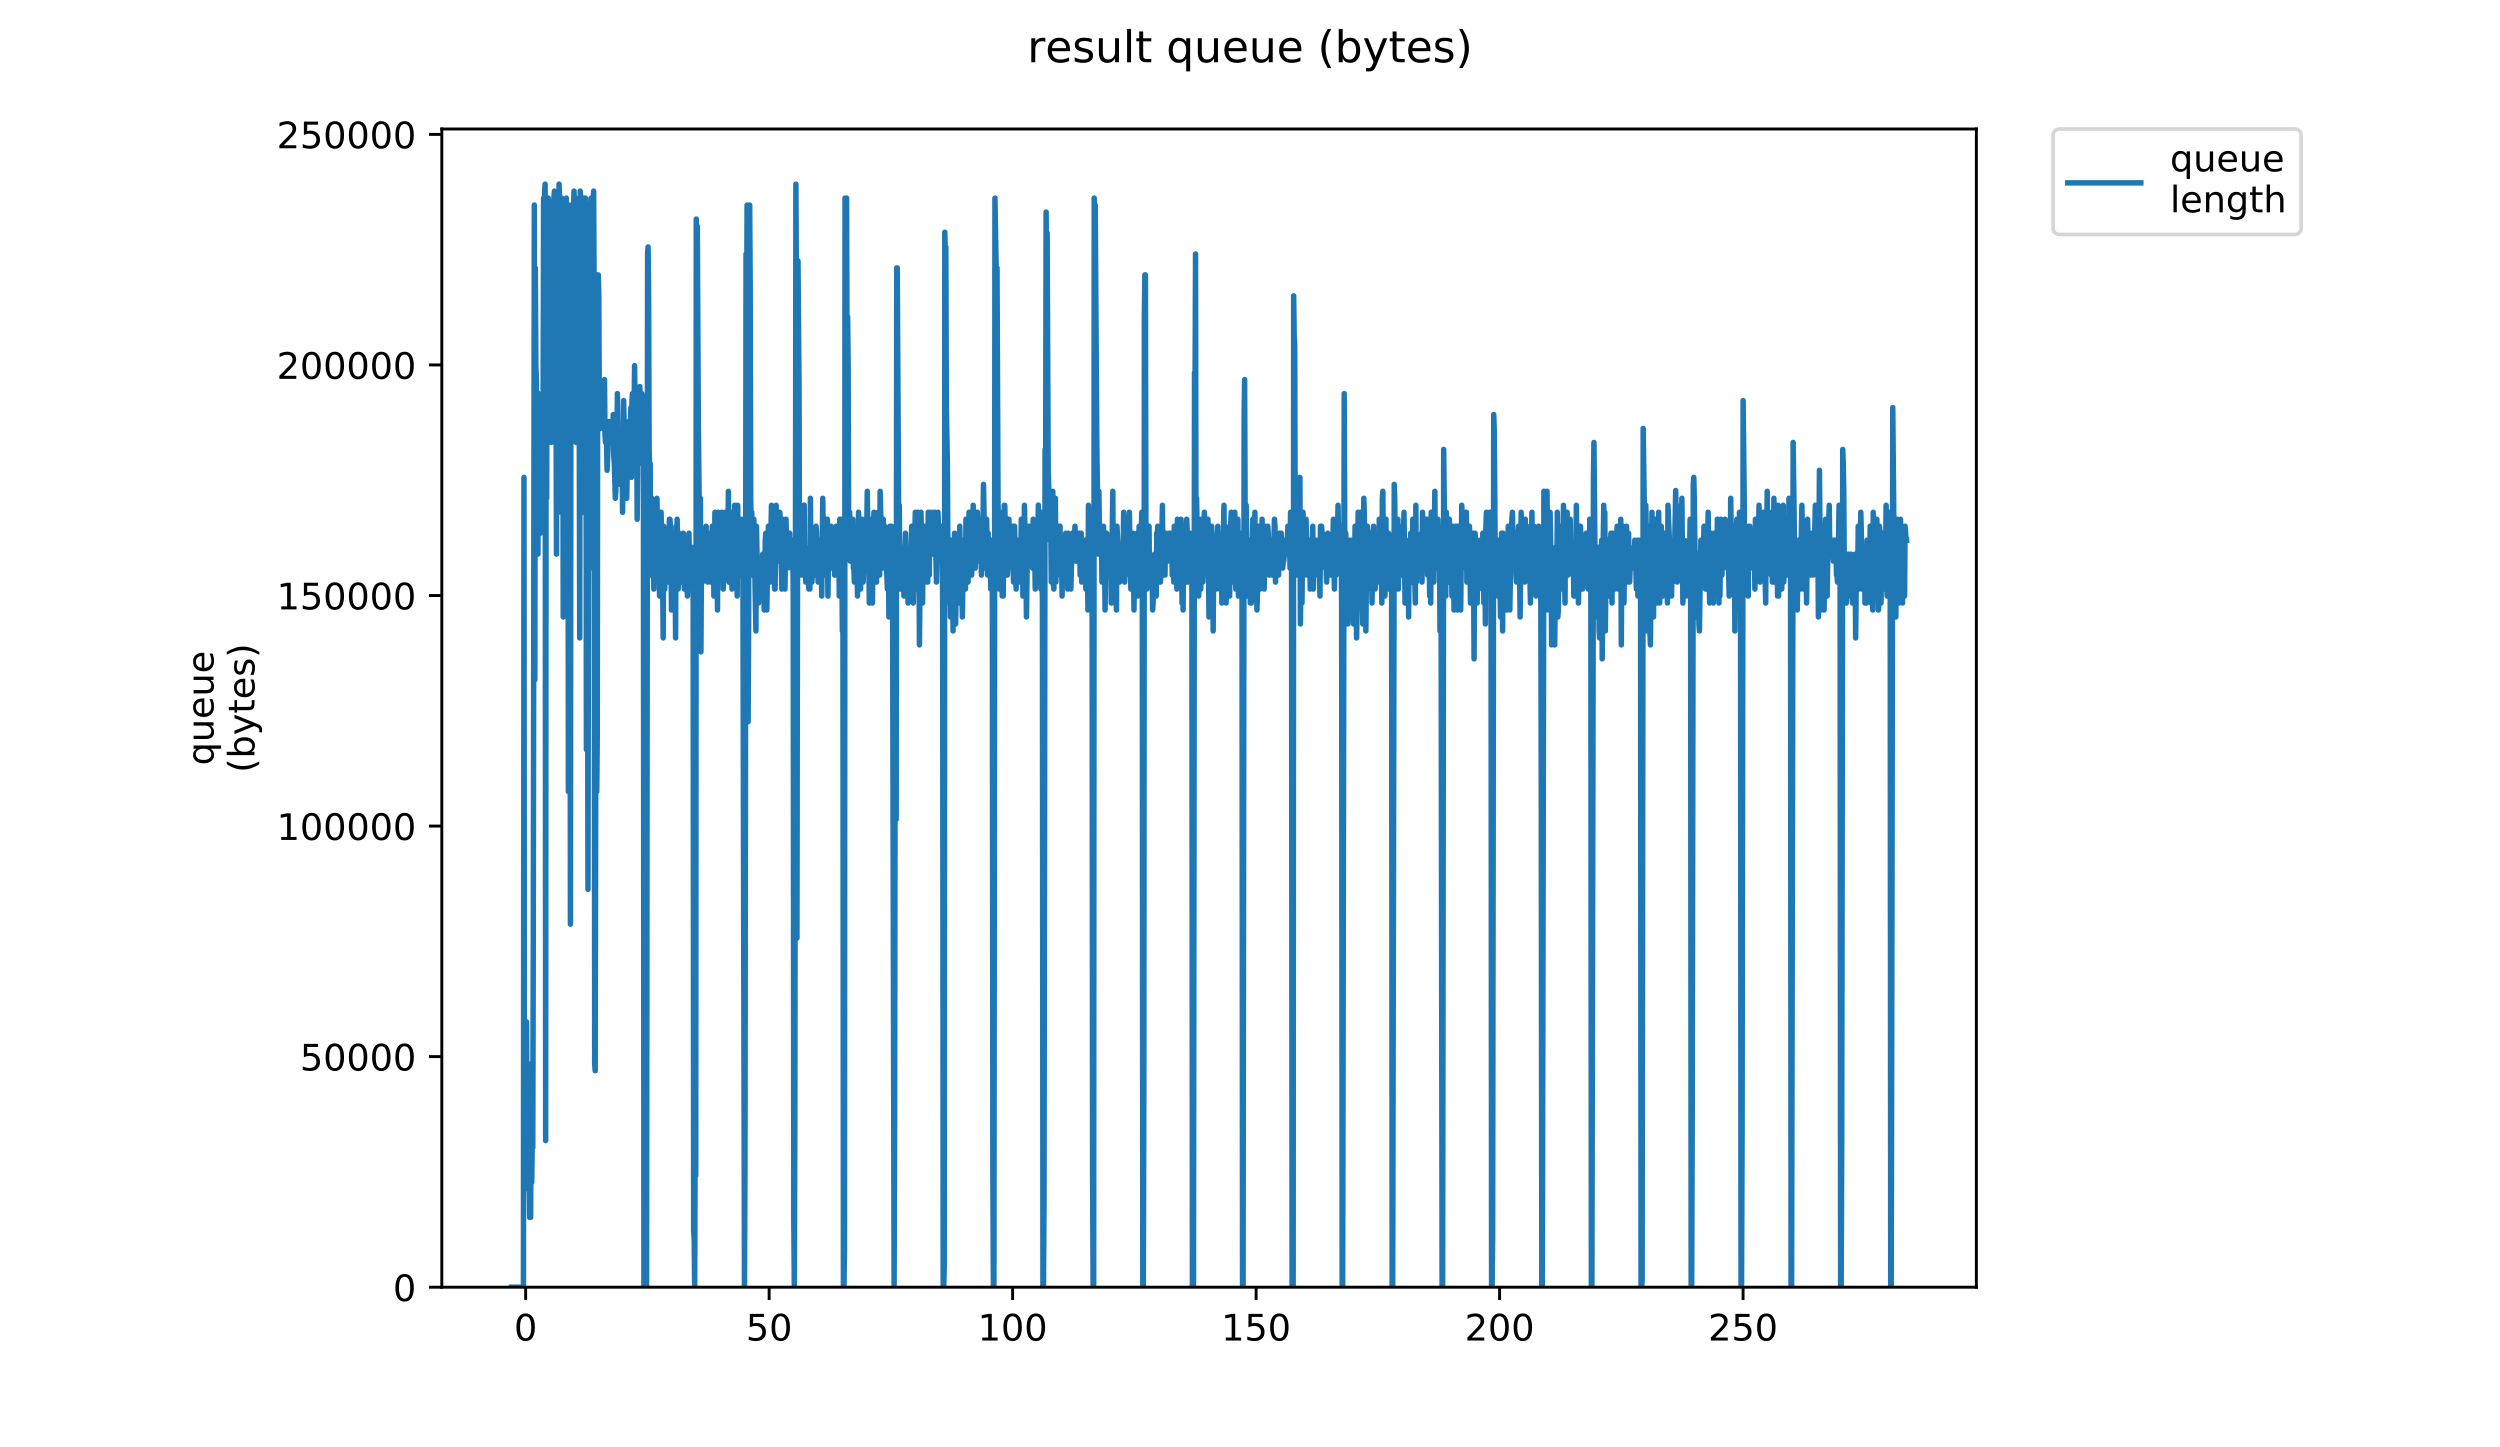 <?xml version="1.0" encoding="utf-8" standalone="no"?>
<!DOCTYPE svg PUBLIC "-//W3C//DTD SVG 1.1//EN"
  "http://www.w3.org/Graphics/SVG/1.1/DTD/svg11.dtd">
<!-- Created with matplotlib (https://matplotlib.org/) -->
<svg height="396pt" version="1.1" viewBox="0 0 684 396" width="684pt" xmlns="http://www.w3.org/2000/svg" xmlns:xlink="http://www.w3.org/1999/xlink">
 <defs>
  <style type="text/css">
*{stroke-linecap:butt;stroke-linejoin:round;}
  </style>
 </defs>
 <g id="figure_1">
  <g id="patch_1">
   <path d="M 0 396 
L 684 396 
L 684 0 
L 0 0 
z
" style="fill:#ffffff;"/>
  </g>
  <g id="axes_1">
   <g id="patch_2">
    <path d="M 120.879 352.174 
L 540.734 352.174 
L 540.734 35.289 
L 120.879 35.289 
z
" style="fill:#ffffff;"/>
   </g>
   <g id="matplotlib.axis_1">
    <g id="xtick_1">
     <g id="line2d_1">
      <defs>
       <path d="M 0 0 
L 0 3.5 
" id="m0c575bcd8a" style="stroke:#000000;stroke-width:0.8;"/>
      </defs>
      <g>
       <use style="stroke:#000000;stroke-width:0.8;" x="143.818" xlink:href="#m0c575bcd8a" y="352.174"/>
      </g>
     </g>
     <g id="text_1">
      <!-- 0 -->
      <defs>
       <path d="M 31.781 66.406 
Q 24.172 66.406 20.328 58.906 
Q 16.5 51.422 16.5 36.375 
Q 16.5 21.391 20.328 13.891 
Q 24.172 6.391 31.781 6.391 
Q 39.453 6.391 43.281 13.891 
Q 47.125 21.391 47.125 36.375 
Q 47.125 51.422 43.281 58.906 
Q 39.453 66.406 31.781 66.406 
z
M 31.781 74.219 
Q 44.047 74.219 50.516 64.516 
Q 56.984 54.828 56.984 36.375 
Q 56.984 17.969 50.516 8.266 
Q 44.047 -1.422 31.781 -1.422 
Q 19.531 -1.422 13.062 8.266 
Q 6.594 17.969 6.594 36.375 
Q 6.594 54.828 13.062 64.516 
Q 19.531 74.219 31.781 74.219 
z
" id="DejaVuSans-48"/>
      </defs>
      <g transform="translate(140.637 366.773)scale(0.1 -0.1)">
       <use xlink:href="#DejaVuSans-48"/>
      </g>
     </g>
    </g>
    <g id="xtick_2">
     <g id="line2d_2">
      <g>
       <use style="stroke:#000000;stroke-width:0.8;" x="210.436" xlink:href="#m0c575bcd8a" y="352.174"/>
      </g>
     </g>
     <g id="text_2">
      <!-- 50 -->
      <defs>
       <path d="M 10.797 72.906 
L 49.516 72.906 
L 49.516 64.594 
L 19.828 64.594 
L 19.828 46.734 
Q 21.969 47.469 24.109 47.828 
Q 26.266 48.188 28.422 48.188 
Q 40.625 48.188 47.75 41.5 
Q 54.891 34.812 54.891 23.391 
Q 54.891 11.625 47.562 5.094 
Q 40.234 -1.422 26.906 -1.422 
Q 22.312 -1.422 17.547 -0.641 
Q 12.797 0.141 7.719 1.703 
L 7.719 11.625 
Q 12.109 9.234 16.797 8.062 
Q 21.484 6.891 26.703 6.891 
Q 35.156 6.891 40.078 11.328 
Q 45.016 15.766 45.016 23.391 
Q 45.016 31 40.078 35.438 
Q 35.156 39.891 26.703 39.891 
Q 22.75 39.891 18.812 39.016 
Q 14.891 38.141 10.797 36.281 
z
" id="DejaVuSans-53"/>
      </defs>
      <g transform="translate(204.073 366.773)scale(0.1 -0.1)">
       <use xlink:href="#DejaVuSans-53"/>
       <use x="63.623" xlink:href="#DejaVuSans-48"/>
      </g>
     </g>
    </g>
    <g id="xtick_3">
     <g id="line2d_3">
      <g>
       <use style="stroke:#000000;stroke-width:0.8;" x="277.054" xlink:href="#m0c575bcd8a" y="352.174"/>
      </g>
     </g>
     <g id="text_3">
      <!-- 100 -->
      <defs>
       <path d="M 12.406 8.297 
L 28.516 8.297 
L 28.516 63.922 
L 10.984 60.406 
L 10.984 69.391 
L 28.422 72.906 
L 38.281 72.906 
L 38.281 8.297 
L 54.391 8.297 
L 54.391 0 
L 12.406 0 
z
" id="DejaVuSans-49"/>
      </defs>
      <g transform="translate(267.51 366.773)scale(0.1 -0.1)">
       <use xlink:href="#DejaVuSans-49"/>
       <use x="63.623" xlink:href="#DejaVuSans-48"/>
       <use x="127.246" xlink:href="#DejaVuSans-48"/>
      </g>
     </g>
    </g>
    <g id="xtick_4">
     <g id="line2d_4">
      <g>
       <use style="stroke:#000000;stroke-width:0.8;" x="343.671" xlink:href="#m0c575bcd8a" y="352.174"/>
      </g>
     </g>
     <g id="text_4">
      <!-- 150 -->
      <g transform="translate(334.128 366.773)scale(0.1 -0.1)">
       <use xlink:href="#DejaVuSans-49"/>
       <use x="63.623" xlink:href="#DejaVuSans-53"/>
       <use x="127.246" xlink:href="#DejaVuSans-48"/>
      </g>
     </g>
    </g>
    <g id="xtick_5">
     <g id="line2d_5">
      <g>
       <use style="stroke:#000000;stroke-width:0.8;" x="410.289" xlink:href="#m0c575bcd8a" y="352.174"/>
      </g>
     </g>
     <g id="text_5">
      <!-- 200 -->
      <defs>
       <path d="M 19.188 8.297 
L 53.609 8.297 
L 53.609 0 
L 7.328 0 
L 7.328 8.297 
Q 12.938 14.109 22.625 23.891 
Q 32.328 33.688 34.812 36.531 
Q 39.547 41.844 41.422 45.531 
Q 43.312 49.219 43.312 52.781 
Q 43.312 58.594 39.234 62.25 
Q 35.156 65.922 28.609 65.922 
Q 23.969 65.922 18.812 64.312 
Q 13.672 62.703 7.812 59.422 
L 7.812 69.391 
Q 13.766 71.781 18.938 73 
Q 24.125 74.219 28.422 74.219 
Q 39.75 74.219 46.484 68.547 
Q 53.219 62.891 53.219 53.422 
Q 53.219 48.922 51.531 44.891 
Q 49.859 40.875 45.406 35.406 
Q 44.188 33.984 37.641 27.219 
Q 31.109 20.453 19.188 8.297 
z
" id="DejaVuSans-50"/>
      </defs>
      <g transform="translate(400.745 366.773)scale(0.1 -0.1)">
       <use xlink:href="#DejaVuSans-50"/>
       <use x="63.623" xlink:href="#DejaVuSans-48"/>
       <use x="127.246" xlink:href="#DejaVuSans-48"/>
      </g>
     </g>
    </g>
    <g id="xtick_6">
     <g id="line2d_6">
      <g>
       <use style="stroke:#000000;stroke-width:0.8;" x="476.907" xlink:href="#m0c575bcd8a" y="352.174"/>
      </g>
     </g>
     <g id="text_6">
      <!-- 250 -->
      <g transform="translate(467.363 366.773)scale(0.1 -0.1)">
       <use xlink:href="#DejaVuSans-50"/>
       <use x="63.623" xlink:href="#DejaVuSans-53"/>
       <use x="127.246" xlink:href="#DejaVuSans-48"/>
      </g>
     </g>
    </g>
   </g>
   <g id="matplotlib.axis_2">
    <g id="ytick_1">
     <g id="line2d_7">
      <defs>
       <path d="M 0 0 
L -3.5 0 
" id="mb7aca0ad3c" style="stroke:#000000;stroke-width:0.8;"/>
      </defs>
      <g>
       <use style="stroke:#000000;stroke-width:0.8;" x="120.879" xlink:href="#mb7aca0ad3c" y="352.174"/>
      </g>
     </g>
     <g id="text_7">
      <!-- 0 -->
      <g transform="translate(107.516 355.973)scale(0.1 -0.1)">
       <use xlink:href="#DejaVuSans-48"/>
      </g>
     </g>
    </g>
    <g id="ytick_2">
     <g id="line2d_8">
      <g>
       <use style="stroke:#000000;stroke-width:0.8;" x="120.879" xlink:href="#mb7aca0ad3c" y="289.093"/>
      </g>
     </g>
     <g id="text_8">
      <!-- 50000 -->
      <g transform="translate(82.066 292.892)scale(0.1 -0.1)">
       <use xlink:href="#DejaVuSans-53"/>
       <use x="63.623" xlink:href="#DejaVuSans-48"/>
       <use x="127.246" xlink:href="#DejaVuSans-48"/>
       <use x="190.869" xlink:href="#DejaVuSans-48"/>
       <use x="254.492" xlink:href="#DejaVuSans-48"/>
      </g>
     </g>
    </g>
    <g id="ytick_3">
     <g id="line2d_9">
      <g>
       <use style="stroke:#000000;stroke-width:0.8;" x="120.879" xlink:href="#mb7aca0ad3c" y="226.012"/>
      </g>
     </g>
     <g id="text_9">
      <!-- 100000 -->
      <g transform="translate(75.704 229.811)scale(0.1 -0.1)">
       <use xlink:href="#DejaVuSans-49"/>
       <use x="63.623" xlink:href="#DejaVuSans-48"/>
       <use x="127.246" xlink:href="#DejaVuSans-48"/>
       <use x="190.869" xlink:href="#DejaVuSans-48"/>
       <use x="254.492" xlink:href="#DejaVuSans-48"/>
       <use x="318.115" xlink:href="#DejaVuSans-48"/>
      </g>
     </g>
    </g>
    <g id="ytick_4">
     <g id="line2d_10">
      <g>
       <use style="stroke:#000000;stroke-width:0.8;" x="120.879" xlink:href="#mb7aca0ad3c" y="162.931"/>
      </g>
     </g>
     <g id="text_10">
      <!-- 150000 -->
      <g transform="translate(75.704 166.73)scale(0.1 -0.1)">
       <use xlink:href="#DejaVuSans-49"/>
       <use x="63.623" xlink:href="#DejaVuSans-53"/>
       <use x="127.246" xlink:href="#DejaVuSans-48"/>
       <use x="190.869" xlink:href="#DejaVuSans-48"/>
       <use x="254.492" xlink:href="#DejaVuSans-48"/>
       <use x="318.115" xlink:href="#DejaVuSans-48"/>
      </g>
     </g>
    </g>
    <g id="ytick_5">
     <g id="line2d_11">
      <g>
       <use style="stroke:#000000;stroke-width:0.8;" x="120.879" xlink:href="#mb7aca0ad3c" y="99.85"/>
      </g>
     </g>
     <g id="text_11">
      <!-- 200000 -->
      <g transform="translate(75.704 103.649)scale(0.1 -0.1)">
       <use xlink:href="#DejaVuSans-50"/>
       <use x="63.623" xlink:href="#DejaVuSans-48"/>
       <use x="127.246" xlink:href="#DejaVuSans-48"/>
       <use x="190.869" xlink:href="#DejaVuSans-48"/>
       <use x="254.492" xlink:href="#DejaVuSans-48"/>
       <use x="318.115" xlink:href="#DejaVuSans-48"/>
      </g>
     </g>
    </g>
    <g id="ytick_6">
     <g id="line2d_12">
      <g>
       <use style="stroke:#000000;stroke-width:0.8;" x="120.879" xlink:href="#mb7aca0ad3c" y="36.768"/>
      </g>
     </g>
     <g id="text_12">
      <!-- 250000 -->
      <g transform="translate(75.704 40.568)scale(0.1 -0.1)">
       <use xlink:href="#DejaVuSans-50"/>
       <use x="63.623" xlink:href="#DejaVuSans-53"/>
       <use x="127.246" xlink:href="#DejaVuSans-48"/>
       <use x="190.869" xlink:href="#DejaVuSans-48"/>
       <use x="254.492" xlink:href="#DejaVuSans-48"/>
       <use x="318.115" xlink:href="#DejaVuSans-48"/>
      </g>
     </g>
    </g>
    <g id="text_13">
     <!-- queue -->
     <defs>
      <path d="M 14.797 27.297 
Q 14.797 17.391 18.875 11.75 
Q 22.953 6.109 30.078 6.109 
Q 37.203 6.109 41.297 11.75 
Q 45.406 17.391 45.406 27.297 
Q 45.406 37.203 41.297 42.844 
Q 37.203 48.484 30.078 48.484 
Q 22.953 48.484 18.875 42.844 
Q 14.797 37.203 14.797 27.297 
z
M 45.406 8.203 
Q 42.578 3.328 38.25 0.953 
Q 33.938 -1.422 27.875 -1.422 
Q 17.969 -1.422 11.734 6.484 
Q 5.516 14.406 5.516 27.297 
Q 5.516 40.188 11.734 48.094 
Q 17.969 56 27.875 56 
Q 33.938 56 38.25 53.625 
Q 42.578 51.266 45.406 46.391 
L 45.406 54.688 
L 54.391 54.688 
L 54.391 -20.797 
L 45.406 -20.797 
z
" id="DejaVuSans-113"/>
      <path d="M 8.5 21.578 
L 8.5 54.688 
L 17.484 54.688 
L 17.484 21.922 
Q 17.484 14.156 20.5 10.266 
Q 23.531 6.391 29.594 6.391 
Q 36.859 6.391 41.078 11.031 
Q 45.312 15.672 45.312 23.688 
L 45.312 54.688 
L 54.297 54.688 
L 54.297 0 
L 45.312 0 
L 45.312 8.406 
Q 42.047 3.422 37.719 1 
Q 33.406 -1.422 27.688 -1.422 
Q 18.266 -1.422 13.375 4.438 
Q 8.5 10.297 8.5 21.578 
z
M 31.109 56 
z
" id="DejaVuSans-117"/>
      <path d="M 56.203 29.594 
L 56.203 25.203 
L 14.891 25.203 
Q 15.484 15.922 20.484 11.062 
Q 25.484 6.203 34.422 6.203 
Q 39.594 6.203 44.453 7.469 
Q 49.312 8.734 54.109 11.281 
L 54.109 2.781 
Q 49.266 0.734 44.188 -0.344 
Q 39.109 -1.422 33.891 -1.422 
Q 20.797 -1.422 13.156 6.188 
Q 5.516 13.812 5.516 26.812 
Q 5.516 40.234 12.766 48.109 
Q 20.016 56 32.328 56 
Q 43.359 56 49.781 48.891 
Q 56.203 41.797 56.203 29.594 
z
M 47.219 32.234 
Q 47.125 39.594 43.094 43.984 
Q 39.062 48.391 32.422 48.391 
Q 24.906 48.391 20.391 44.141 
Q 15.875 39.891 15.188 32.172 
z
" id="DejaVuSans-101"/>
     </defs>
     <g transform="translate(58.426 209.396)rotate(-90)scale(0.1 -0.1)">
      <use xlink:href="#DejaVuSans-113"/>
      <use x="63.477" xlink:href="#DejaVuSans-117"/>
      <use x="126.855" xlink:href="#DejaVuSans-101"/>
      <use x="188.379" xlink:href="#DejaVuSans-117"/>
      <use x="251.758" xlink:href="#DejaVuSans-101"/>
     </g>
     <!-- (bytes) -->
     <defs>
      <path d="M 31 75.875 
Q 24.469 64.656 21.281 53.656 
Q 18.109 42.672 18.109 31.391 
Q 18.109 20.125 21.312 9.062 
Q 24.516 -2 31 -13.188 
L 23.188 -13.188 
Q 15.875 -1.703 12.234 9.375 
Q 8.594 20.453 8.594 31.391 
Q 8.594 42.281 12.203 53.312 
Q 15.828 64.359 23.188 75.875 
z
" id="DejaVuSans-40"/>
      <path d="M 48.688 27.297 
Q 48.688 37.203 44.609 42.844 
Q 40.531 48.484 33.406 48.484 
Q 26.266 48.484 22.188 42.844 
Q 18.109 37.203 18.109 27.297 
Q 18.109 17.391 22.188 11.75 
Q 26.266 6.109 33.406 6.109 
Q 40.531 6.109 44.609 11.75 
Q 48.688 17.391 48.688 27.297 
z
M 18.109 46.391 
Q 20.953 51.266 25.266 53.625 
Q 29.594 56 35.594 56 
Q 45.562 56 51.781 48.094 
Q 58.016 40.188 58.016 27.297 
Q 58.016 14.406 51.781 6.484 
Q 45.562 -1.422 35.594 -1.422 
Q 29.594 -1.422 25.266 0.953 
Q 20.953 3.328 18.109 8.203 
L 18.109 0 
L 9.078 0 
L 9.078 75.984 
L 18.109 75.984 
z
" id="DejaVuSans-98"/>
      <path d="M 32.172 -5.078 
Q 28.375 -14.844 24.75 -17.812 
Q 21.141 -20.797 15.094 -20.797 
L 7.906 -20.797 
L 7.906 -13.281 
L 13.188 -13.281 
Q 16.891 -13.281 18.938 -11.516 
Q 21 -9.766 23.484 -3.219 
L 25.094 0.875 
L 2.984 54.688 
L 12.5 54.688 
L 29.594 11.922 
L 46.688 54.688 
L 56.203 54.688 
z
" id="DejaVuSans-121"/>
      <path d="M 18.312 70.219 
L 18.312 54.688 
L 36.812 54.688 
L 36.812 47.703 
L 18.312 47.703 
L 18.312 18.016 
Q 18.312 11.328 20.141 9.422 
Q 21.969 7.516 27.594 7.516 
L 36.812 7.516 
L 36.812 0 
L 27.594 0 
Q 17.188 0 13.234 3.875 
Q 9.281 7.766 9.281 18.016 
L 9.281 47.703 
L 2.688 47.703 
L 2.688 54.688 
L 9.281 54.688 
L 9.281 70.219 
z
" id="DejaVuSans-116"/>
      <path d="M 44.281 53.078 
L 44.281 44.578 
Q 40.484 46.531 36.375 47.5 
Q 32.281 48.484 27.875 48.484 
Q 21.188 48.484 17.844 46.438 
Q 14.5 44.391 14.5 40.281 
Q 14.5 37.156 16.891 35.375 
Q 19.281 33.594 26.516 31.984 
L 29.594 31.297 
Q 39.156 29.25 43.188 25.516 
Q 47.219 21.781 47.219 15.094 
Q 47.219 7.469 41.188 3.016 
Q 35.156 -1.422 24.609 -1.422 
Q 20.219 -1.422 15.453 -0.562 
Q 10.688 0.297 5.422 2 
L 5.422 11.281 
Q 10.406 8.688 15.234 7.391 
Q 20.062 6.109 24.812 6.109 
Q 31.156 6.109 34.562 8.281 
Q 37.984 10.453 37.984 14.406 
Q 37.984 18.062 35.516 20.016 
Q 33.062 21.969 24.703 23.781 
L 21.578 24.516 
Q 13.234 26.266 9.516 29.906 
Q 5.812 33.547 5.812 39.891 
Q 5.812 47.609 11.281 51.797 
Q 16.75 56 26.812 56 
Q 31.781 56 36.172 55.266 
Q 40.578 54.547 44.281 53.078 
z
" id="DejaVuSans-115"/>
      <path d="M 8.016 75.875 
L 15.828 75.875 
Q 23.141 64.359 26.781 53.312 
Q 30.422 42.281 30.422 31.391 
Q 30.422 20.453 26.781 9.375 
Q 23.141 -1.703 15.828 -13.188 
L 8.016 -13.188 
Q 14.5 -2 17.703 9.062 
Q 20.906 20.125 20.906 31.391 
Q 20.906 42.672 17.703 53.656 
Q 14.5 64.656 8.016 75.875 
z
" id="DejaVuSans-41"/>
     </defs>
     <g transform="translate(69.624 211.408)rotate(-90)scale(0.1 -0.1)">
      <use xlink:href="#DejaVuSans-40"/>
      <use x="39.014" xlink:href="#DejaVuSans-98"/>
      <use x="102.49" xlink:href="#DejaVuSans-121"/>
      <use x="161.67" xlink:href="#DejaVuSans-116"/>
      <use x="200.879" xlink:href="#DejaVuSans-101"/>
      <use x="262.402" xlink:href="#DejaVuSans-115"/>
      <use x="314.502" xlink:href="#DejaVuSans-41"/>
     </g>
    </g>
   </g>
   <g id="line2d_13">
    <path clip-path="url(#pfc74d3ed4e)" d="M 139.963 352.174 
L 143.213 352.174 
L 143.354 130.603 
L 143.495 325.433 
L 143.641 304.422 
L 143.781 302.512 
L 143.921 315.882 
L 144.061 279.59 
L 144.203 313.972 
L 144.486 313.972 
L 144.626 319.703 
L 144.77 319.703 
L 144.911 333.073 
L 145.051 331.163 
L 145.191 333.073 
L 145.338 291.051 
L 145.481 323.523 
L 145.622 312.062 
L 145.765 313.972 
L 145.906 258.579 
L 146.187 56.109 
L 146.328 185.996 
L 146.468 73.3 
L 146.607 100.041 
L 146.749 103.861 
L 147.029 140.153 
L 147.171 151.614 
L 147.313 107.682 
L 147.597 128.675 
L 147.738 124.873 
L 147.88 145.884 
L 148.021 122.962 
L 148.162 126.783 
L 148.444 140.153 
L 148.586 113.412 
L 148.726 54.199 
L 148.867 61.839 
L 149.007 52.289 
L 149.147 50.379 
L 149.289 312.062 
L 149.43 58.019 
L 149.57 136.333 
L 149.711 65.66 
L 149.853 71.39 
L 149.995 54.199 
L 150.135 92.401 
L 150.276 69.48 
L 150.418 69.48 
L 150.561 73.3 
L 150.701 117.232 
L 150.842 121.052 
L 150.982 103.861 
L 151.123 109.592 
L 151.265 100.957 
L 151.404 56.109 
L 151.687 52.289 
L 151.831 75.21 
L 151.972 56.109 
L 152.254 151.614 
L 152.397 54.199 
L 152.538 58.019 
L 152.679 58.019 
L 152.82 140.153 
L 152.961 50.379 
L 153.101 54.199 
L 153.385 130.603 
L 153.529 54.199 
L 153.673 54.199 
L 153.815 61.839 
L 153.957 80.94 
L 154.097 168.805 
L 154.238 58.019 
L 154.378 134.423 
L 154.519 75.21 
L 154.659 94.311 
L 154.802 58.019 
L 154.944 54.199 
L 155.084 130.603 
L 155.227 130.603 
L 155.367 61.839 
L 155.507 216.557 
L 155.647 56.109 
L 155.787 128.675 
L 155.928 111.502 
L 156.07 252.849 
L 156.211 80.94 
L 156.351 56.109 
L 156.492 98.131 
L 156.633 100.041 
L 156.776 86.671 
L 156.917 56.109 
L 157.058 52.289 
L 157.198 69.48 
L 157.479 54.199 
L 157.619 121.052 
L 157.901 56.109 
L 158.043 103.861 
L 158.183 98.131 
L 158.326 109.592 
L 158.466 105.772 
L 158.609 174.535 
L 158.748 52.289 
L 158.891 54.199 
L 159.031 107.682 
L 159.173 56.109 
L 159.314 84.75 
L 159.456 140.153 
L 159.878 54.199 
L 160.018 77.12 
L 160.16 54.199 
L 160.301 82.85 
L 160.442 205.097 
L 160.585 58.019 
L 160.87 243.299 
L 161.153 58.019 
L 161.293 67.57 
L 161.435 155.434 
L 161.577 58.019 
L 161.718 54.199 
L 162 124.873 
L 162.141 109.592 
L 162.281 56.109 
L 162.422 52.289 
L 162.564 84.75 
L 162.705 291.051 
L 162.846 292.961 
L 163.129 138.243 
L 163.269 216.557 
L 163.41 201.276 
L 163.551 75.21 
L 163.692 75.21 
L 163.833 80.94 
L 163.974 111.502 
L 164.115 117.232 
L 164.256 113.412 
L 164.397 117.232 
L 164.539 107.682 
L 164.68 107.682 
L 164.966 117.232 
L 165.106 107.682 
L 165.388 103.861 
L 165.529 119.142 
L 165.67 121.052 
L 165.954 121.052 
L 166.095 128.675 
L 166.659 115.322 
L 166.799 119.142 
L 166.941 119.142 
L 167.082 117.232 
L 167.225 121.052 
L 167.365 121.052 
L 167.506 115.322 
L 167.647 117.232 
L 167.789 113.412 
L 167.93 124.873 
L 168.071 126.783 
L 168.353 136.333 
L 168.494 134.423 
L 168.634 122.962 
L 168.776 124.873 
L 168.916 107.682 
L 169.058 117.232 
L 169.198 119.142 
L 169.621 132.513 
L 169.763 130.603 
L 170.047 121.052 
L 170.189 122.962 
L 170.336 140.153 
L 170.62 109.592 
L 171.046 126.783 
L 171.189 124.873 
L 171.331 134.423 
L 171.472 136.333 
L 171.756 119.142 
L 171.897 121.052 
L 172.039 115.322 
L 172.327 119.142 
L 172.615 111.502 
L 172.759 130.603 
L 172.903 109.592 
L 173.044 107.682 
L 173.188 117.232 
L 173.331 113.412 
L 173.473 113.412 
L 173.621 100.041 
L 173.765 111.502 
L 173.908 113.412 
L 174.05 119.142 
L 174.19 115.322 
L 174.331 142.063 
L 174.614 109.592 
L 174.756 109.592 
L 174.896 126.783 
L 175.038 105.772 
L 175.18 109.592 
L 175.322 109.592 
L 175.463 124.873 
L 175.606 107.682 
L 175.892 111.502 
L 176.035 115.322 
L 176.178 352.174 
L 176.47 352.174 
L 176.612 233.748 
L 176.754 245.209 
L 176.896 352.174 
L 177.179 69.48 
L 177.32 67.57 
L 177.462 80.94 
L 177.603 122.962 
L 177.746 128.675 
L 177.889 126.783 
L 178.032 157.344 
L 178.174 138.243 
L 178.316 136.333 
L 178.742 147.794 
L 178.883 161.164 
L 179.027 138.243 
L 179.169 140.153 
L 179.311 153.524 
L 179.453 140.153 
L 179.595 140.153 
L 179.737 136.333 
L 180.03 151.614 
L 180.173 147.794 
L 180.457 163.075 
L 180.599 155.434 
L 180.741 157.344 
L 180.883 140.153 
L 181.024 151.614 
L 181.165 145.884 
L 181.447 174.535 
L 181.588 143.974 
L 181.729 145.884 
L 181.871 161.164 
L 182.014 155.434 
L 182.155 157.344 
L 182.298 149.704 
L 182.439 151.614 
L 182.581 147.794 
L 182.722 159.254 
L 183.004 149.704 
L 183.145 142.063 
L 183.29 142.063 
L 183.431 143.974 
L 183.571 149.704 
L 183.712 166.895 
L 183.991 151.614 
L 184.134 153.524 
L 184.274 157.344 
L 184.414 149.704 
L 184.557 163.075 
L 184.698 151.614 
L 184.839 174.535 
L 184.98 143.974 
L 185.12 155.434 
L 185.26 142.063 
L 185.542 161.164 
L 185.682 157.344 
L 185.823 145.884 
L 186.387 159.254 
L 186.528 153.524 
L 186.67 153.524 
L 186.811 151.614 
L 186.951 145.884 
L 187.091 149.704 
L 187.232 161.164 
L 187.373 153.524 
L 187.514 161.164 
L 187.654 147.794 
L 187.794 149.704 
L 188.079 163.075 
L 188.219 159.254 
L 188.359 159.254 
L 188.501 145.884 
L 188.645 155.434 
L 188.789 151.614 
L 188.93 155.434 
L 189.072 153.524 
L 189.215 149.704 
L 189.497 153.524 
L 189.638 153.524 
L 189.782 336.893 
L 189.924 338.803 
L 190.07 352.174 
L 190.212 302.512 
L 190.356 321.613 
L 190.498 59.929 
L 190.638 88.581 
L 190.778 61.839 
L 191.06 115.322 
L 191.343 142.063 
L 191.485 147.794 
L 191.63 136.333 
L 191.772 178.355 
L 191.914 155.434 
L 192.195 159.254 
L 192.335 151.614 
L 192.477 151.614 
L 192.621 155.434 
L 192.906 155.434 
L 193.046 145.884 
L 193.186 143.974 
L 193.328 157.344 
L 193.471 153.524 
L 193.614 159.254 
L 193.758 157.344 
L 193.9 147.794 
L 194.183 147.794 
L 194.324 145.884 
L 194.465 159.254 
L 194.747 147.794 
L 194.89 143.974 
L 195.03 153.524 
L 195.174 145.884 
L 195.317 163.075 
L 195.459 155.434 
L 195.6 140.153 
L 195.74 153.524 
L 195.881 143.974 
L 196.022 157.344 
L 196.162 147.794 
L 196.303 166.895 
L 196.444 140.153 
L 196.586 147.794 
L 196.728 142.063 
L 196.87 147.794 
L 197.296 147.794 
L 197.439 140.153 
L 197.58 149.704 
L 197.721 145.884 
L 197.865 161.164 
L 198.006 155.434 
L 198.147 142.063 
L 198.289 143.974 
L 198.431 140.153 
L 198.571 155.434 
L 198.854 149.704 
L 198.993 140.153 
L 199.139 149.704 
L 199.283 134.423 
L 199.425 159.254 
L 199.566 145.884 
L 199.707 145.884 
L 199.848 140.153 
L 199.99 142.063 
L 200.133 140.153 
L 200.274 161.164 
L 200.42 149.704 
L 200.562 153.524 
L 200.845 147.794 
L 200.986 138.243 
L 201.126 149.704 
L 201.408 142.063 
L 201.693 163.075 
L 201.834 138.243 
L 201.976 149.704 
L 202.26 142.063 
L 202.402 157.344 
L 202.543 143.974 
L 202.686 155.434 
L 202.972 142.063 
L 203.257 155.434 
L 203.689 352.174 
L 203.832 317.792 
L 204.114 69.48 
L 204.256 94.311 
L 204.399 56.109 
L 204.681 197.456 
L 204.827 170.715 
L 204.97 59.929 
L 205.111 56.109 
L 205.253 79.03 
L 205.395 136.333 
L 205.536 143.974 
L 205.68 140.153 
L 205.822 157.344 
L 205.965 157.344 
L 206.106 153.524 
L 206.248 142.063 
L 206.672 164.985 
L 206.818 172.625 
L 206.961 143.974 
L 207.387 164.985 
L 207.529 164.985 
L 207.671 157.344 
L 207.813 159.254 
L 207.955 155.434 
L 208.099 163.075 
L 208.24 161.164 
L 208.521 161.164 
L 208.662 151.614 
L 208.803 155.434 
L 208.946 155.434 
L 209.086 166.895 
L 209.368 147.794 
L 209.509 145.884 
L 209.65 147.794 
L 209.795 166.895 
L 210.223 143.974 
L 210.364 157.344 
L 210.507 147.794 
L 210.648 159.254 
L 211.073 138.243 
L 211.503 159.254 
L 211.643 157.344 
L 211.784 143.974 
L 211.925 161.164 
L 212.066 161.164 
L 212.351 138.243 
L 212.492 149.704 
L 212.778 153.524 
L 212.92 143.974 
L 213.062 151.614 
L 213.348 140.153 
L 213.49 142.063 
L 213.916 161.164 
L 214.198 142.063 
L 214.34 143.974 
L 214.765 161.164 
L 215.051 142.063 
L 215.337 155.434 
L 215.479 149.704 
L 215.62 151.614 
L 215.76 149.704 
L 215.903 145.884 
L 216.044 145.884 
L 216.185 153.524 
L 216.328 147.794 
L 216.469 155.434 
L 216.609 147.794 
L 216.749 155.434 
L 216.89 147.794 
L 217.03 163.075 
L 217.177 333.073 
L 217.325 352.174 
L 217.471 306.332 
L 217.753 50.379 
L 217.895 77.12 
L 218.043 256.669 
L 218.327 71.39 
L 218.612 105.772 
L 218.754 153.524 
L 218.896 138.243 
L 219.18 145.884 
L 219.321 157.344 
L 219.462 145.884 
L 219.603 151.614 
L 219.744 149.704 
L 219.884 149.704 
L 220.025 138.19 
L 220.165 157.344 
L 220.306 149.704 
L 220.451 159.254 
L 220.592 151.614 
L 220.733 151.614 
L 220.873 153.524 
L 221.017 157.344 
L 221.158 155.434 
L 221.298 161.164 
L 221.438 159.254 
L 221.579 161.164 
L 221.72 136.333 
L 221.861 149.704 
L 222.004 149.704 
L 222.144 159.254 
L 222.426 151.614 
L 222.709 147.794 
L 222.991 157.344 
L 223.274 143.974 
L 223.416 145.884 
L 223.559 153.524 
L 223.7 153.524 
L 223.841 159.254 
L 224.122 147.794 
L 224.262 151.614 
L 224.403 151.614 
L 224.544 153.524 
L 224.684 151.614 
L 224.825 163.075 
L 225.106 136.333 
L 225.387 157.344 
L 225.53 145.884 
L 225.671 155.434 
L 225.813 153.524 
L 225.953 142.063 
L 226.093 153.524 
L 226.233 151.614 
L 226.373 142.063 
L 226.516 163.075 
L 226.797 143.974 
L 227.084 155.434 
L 227.225 155.434 
L 227.365 143.974 
L 227.505 155.434 
L 227.646 145.884 
L 227.928 155.434 
L 228.07 153.524 
L 228.211 147.794 
L 228.351 157.344 
L 228.492 145.884 
L 228.634 145.884 
L 228.775 143.974 
L 229.057 153.524 
L 229.2 153.524 
L 229.344 151.614 
L 229.484 143.974 
L 229.624 163.075 
L 229.765 142.063 
L 229.906 145.884 
L 230.047 142.063 
L 230.187 157.344 
L 230.33 153.524 
L 230.472 172.625 
L 230.612 149.704 
L 230.757 352.174 
L 230.903 352.174 
L 231.05 342.624 
L 231.194 54.199 
L 231.336 59.929 
L 231.482 77.12 
L 231.622 54.199 
L 231.765 105.772 
L 231.907 86.671 
L 232.048 100.041 
L 232.19 147.794 
L 232.331 149.704 
L 232.473 140.153 
L 232.616 153.524 
L 232.901 143.974 
L 233.187 151.614 
L 233.329 142.063 
L 233.474 155.434 
L 233.617 155.434 
L 233.762 159.254 
L 234.045 149.704 
L 234.186 159.254 
L 234.327 159.254 
L 234.468 147.794 
L 234.609 163.075 
L 234.891 140.153 
L 235.171 147.794 
L 235.311 143.974 
L 235.451 161.164 
L 235.59 149.704 
L 235.73 153.524 
L 235.872 142.063 
L 236.152 159.254 
L 236.576 147.794 
L 236.716 147.794 
L 236.997 155.434 
L 237.281 134.423 
L 237.563 153.524 
L 237.703 153.524 
L 237.845 164.985 
L 238.125 142.063 
L 238.268 149.704 
L 238.41 147.794 
L 238.551 149.704 
L 238.691 164.985 
L 238.972 143.974 
L 239.114 140.153 
L 239.254 145.884 
L 239.394 142.063 
L 239.676 159.254 
L 239.816 159.254 
L 239.958 142.063 
L 240.098 149.704 
L 240.239 140.153 
L 240.521 153.524 
L 240.662 157.344 
L 240.802 134.423 
L 241.374 155.434 
L 241.516 142.063 
L 241.656 142.063 
L 241.797 147.794 
L 242.077 143.974 
L 242.217 145.884 
L 242.5 155.434 
L 242.641 157.344 
L 242.783 161.164 
L 242.923 151.614 
L 243.064 149.704 
L 243.205 168.805 
L 243.348 145.884 
L 243.49 143.974 
L 243.77 147.794 
L 243.911 143.974 
L 244.052 157.344 
L 244.192 155.434 
L 244.625 352.174 
L 244.773 306.332 
L 244.914 191.726 
L 245.055 185.996 
L 245.196 224.198 
L 245.339 73.3 
L 245.481 73.3 
L 245.767 122.962 
L 245.909 149.704 
L 246.05 138.243 
L 246.191 161.164 
L 246.472 161.164 
L 246.613 149.704 
L 246.754 155.434 
L 246.895 153.524 
L 247.035 155.434 
L 247.176 151.614 
L 247.317 163.075 
L 247.742 145.884 
L 247.884 153.524 
L 248.025 151.614 
L 248.169 159.254 
L 248.31 159.254 
L 248.452 164.985 
L 248.734 153.524 
L 249.016 163.075 
L 249.437 143.974 
L 249.719 153.524 
L 249.861 164.985 
L 250.427 140.153 
L 250.568 145.884 
L 250.711 161.164 
L 250.992 157.344 
L 251.133 140.153 
L 251.415 149.704 
L 251.556 176.445 
L 251.838 149.704 
L 251.979 140.153 
L 252.405 164.985 
L 252.686 143.974 
L 252.827 143.974 
L 252.968 151.614 
L 253.109 149.704 
L 253.252 159.254 
L 253.535 147.794 
L 253.675 149.704 
L 253.816 159.254 
L 253.964 140.153 
L 254.104 155.434 
L 254.244 157.344 
L 254.385 145.884 
L 254.526 151.614 
L 254.667 140.153 
L 254.95 147.794 
L 255.091 142.063 
L 255.232 151.614 
L 255.372 151.614 
L 255.514 140.153 
L 255.654 142.063 
L 255.795 140.153 
L 256.216 159.254 
L 256.637 140.153 
L 256.922 149.704 
L 257.344 143.974 
L 257.485 143.974 
L 257.626 147.794 
L 257.771 143.974 
L 257.911 164.985 
L 258.054 352.174 
L 258.199 352.174 
L 258.346 346.444 
L 258.492 63.529 
L 258.635 69.48 
L 258.775 67.57 
L 258.917 111.502 
L 259.202 126.783 
L 259.346 151.614 
L 259.488 147.794 
L 259.629 163.075 
L 259.769 164.985 
L 259.91 159.254 
L 260.051 168.805 
L 260.192 147.794 
L 260.334 147.794 
L 260.616 159.254 
L 260.756 172.625 
L 261.179 145.884 
L 261.463 170.715 
L 261.604 159.254 
L 261.745 161.164 
L 261.888 151.614 
L 262.029 151.614 
L 262.31 164.985 
L 262.594 143.974 
L 262.736 153.524 
L 262.877 151.614 
L 263.159 161.164 
L 263.3 168.805 
L 263.582 147.794 
L 263.722 153.524 
L 263.863 151.614 
L 264.145 161.164 
L 264.286 142.063 
L 264.426 151.614 
L 264.567 151.614 
L 264.708 153.524 
L 264.849 159.254 
L 265.131 140.153 
L 265.271 155.434 
L 265.413 140.153 
L 265.555 157.344 
L 265.696 151.614 
L 265.839 157.344 
L 265.982 151.614 
L 266.123 153.524 
L 266.264 138.243 
L 266.407 155.434 
L 266.55 147.794 
L 266.832 155.434 
L 266.973 140.153 
L 267.256 149.704 
L 267.396 140.153 
L 267.536 153.524 
L 267.817 142.063 
L 268.096 149.704 
L 268.237 145.884 
L 268.378 147.794 
L 268.519 157.344 
L 268.661 153.524 
L 268.803 153.524 
L 269.084 132.513 
L 269.509 155.434 
L 269.796 151.614 
L 269.938 142.063 
L 270.221 157.344 
L 270.362 145.884 
L 270.503 157.344 
L 270.788 153.524 
L 270.928 153.524 
L 271.073 161.164 
L 271.214 147.794 
L 271.359 155.434 
L 271.5 151.614 
L 271.643 319.703 
L 271.79 352.174 
L 271.936 352.174 
L 272.219 54.199 
L 272.641 79.03 
L 272.782 73.3 
L 273.062 138.243 
L 273.202 142.063 
L 273.343 161.164 
L 273.484 155.434 
L 273.625 140.153 
L 273.768 153.524 
L 273.912 155.434 
L 274.056 153.524 
L 274.197 163.075 
L 274.337 151.614 
L 274.479 163.075 
L 274.76 138.243 
L 274.9 138.243 
L 275.327 155.434 
L 275.469 151.614 
L 275.61 157.344 
L 275.751 155.434 
L 275.891 142.063 
L 276.032 142.063 
L 276.175 149.704 
L 276.318 147.794 
L 276.459 153.524 
L 276.6 143.974 
L 276.741 143.974 
L 276.881 145.884 
L 277.022 143.974 
L 277.303 159.254 
L 277.443 143.974 
L 277.583 143.974 
L 278.013 161.164 
L 278.154 147.794 
L 278.435 157.344 
L 278.576 147.794 
L 278.717 149.704 
L 279.14 159.254 
L 279.28 155.434 
L 279.421 142.063 
L 279.565 143.974 
L 279.712 142.063 
L 279.853 163.075 
L 280.135 153.524 
L 280.276 138.243 
L 280.698 157.344 
L 280.838 168.805 
L 281.12 147.794 
L 281.261 145.884 
L 281.402 151.614 
L 281.544 143.974 
L 281.684 153.524 
L 281.965 145.884 
L 282.106 153.524 
L 282.252 143.974 
L 282.398 153.524 
L 282.539 155.434 
L 282.68 142.063 
L 283.101 151.614 
L 283.241 161.164 
L 283.662 145.884 
L 283.802 143.974 
L 283.942 149.704 
L 284.083 138.19 
L 284.364 151.614 
L 284.505 149.704 
L 284.645 140.153 
L 284.786 161.164 
L 284.926 140.153 
L 285.067 159.254 
L 285.208 163.075 
L 285.348 352.174 
L 285.493 352.174 
L 285.641 329.253 
L 285.929 122.962 
L 286.071 140.153 
L 286.214 58.019 
L 286.356 73.3 
L 286.498 63.749 
L 286.783 128.675 
L 286.923 132.513 
L 287.209 147.794 
L 287.491 143.974 
L 287.631 159.254 
L 287.912 138.243 
L 288.052 134.423 
L 288.192 159.254 
L 288.332 161.164 
L 288.472 136.333 
L 288.613 147.794 
L 288.753 136.333 
L 288.893 159.254 
L 289.034 149.704 
L 289.174 155.434 
L 289.315 149.704 
L 289.456 155.434 
L 289.596 153.524 
L 289.743 143.974 
L 289.883 149.704 
L 290.024 143.974 
L 290.165 157.344 
L 290.446 151.614 
L 290.586 163.075 
L 290.726 149.704 
L 290.867 149.704 
L 291.007 153.524 
L 291.148 153.524 
L 291.288 157.344 
L 291.57 145.884 
L 291.71 147.794 
L 291.851 155.434 
L 291.991 151.614 
L 292.132 161.164 
L 292.272 145.884 
L 292.414 155.434 
L 292.555 149.704 
L 292.695 149.704 
L 292.836 151.614 
L 292.978 161.164 
L 293.402 145.884 
L 293.544 153.524 
L 293.685 151.614 
L 293.826 151.614 
L 294.109 143.974 
L 294.394 153.524 
L 294.535 151.614 
L 294.676 153.524 
L 295.246 145.884 
L 295.387 147.794 
L 295.526 157.344 
L 295.811 145.884 
L 295.954 159.254 
L 296.096 149.704 
L 296.237 147.794 
L 296.378 147.794 
L 296.52 155.434 
L 296.662 153.524 
L 296.803 159.254 
L 296.943 147.794 
L 297.088 161.164 
L 297.372 147.794 
L 297.514 151.614 
L 297.655 166.895 
L 297.798 138.243 
L 298.081 147.794 
L 298.222 149.704 
L 298.364 159.254 
L 298.505 142.063 
L 298.645 140.153 
L 298.787 140.153 
L 298.928 321.613 
L 299.075 352.174 
L 299.225 352.174 
L 299.368 54.199 
L 299.51 58.019 
L 299.652 56.109 
L 300.078 121.052 
L 300.507 151.614 
L 300.647 134.423 
L 300.788 143.974 
L 300.929 145.884 
L 301.07 143.974 
L 301.212 145.884 
L 301.354 145.884 
L 301.497 159.254 
L 301.638 145.884 
L 301.78 151.614 
L 301.922 143.974 
L 302.205 153.524 
L 302.345 166.895 
L 302.63 145.884 
L 302.771 145.884 
L 302.912 147.794 
L 303.053 155.434 
L 303.195 153.524 
L 303.335 153.524 
L 303.476 147.794 
L 303.617 157.344 
L 303.757 147.794 
L 303.9 149.704 
L 304.041 164.985 
L 304.465 134.423 
L 304.606 161.164 
L 304.751 145.884 
L 304.892 164.985 
L 305.173 155.434 
L 305.316 149.704 
L 305.457 166.895 
L 305.598 143.974 
L 305.88 149.704 
L 306.021 149.704 
L 306.163 151.614 
L 306.304 159.254 
L 306.445 149.704 
L 306.585 149.704 
L 306.867 157.344 
L 307.007 149.704 
L 307.148 151.614 
L 307.289 151.614 
L 307.431 140.153 
L 307.572 145.884 
L 307.715 159.254 
L 307.855 147.794 
L 307.997 157.344 
L 308.139 145.884 
L 308.279 143.974 
L 308.561 153.524 
L 308.708 145.884 
L 308.848 147.794 
L 308.988 140.153 
L 309.272 155.434 
L 309.411 161.164 
L 309.552 157.344 
L 309.837 147.794 
L 309.978 145.884 
L 310.261 166.895 
L 310.401 149.704 
L 310.541 151.614 
L 310.682 147.794 
L 310.822 149.704 
L 310.963 161.164 
L 311.106 145.884 
L 311.248 163.075 
L 311.669 143.974 
L 311.952 161.164 
L 312.094 143.974 
L 312.237 147.794 
L 312.381 140.153 
L 312.523 142.063 
L 312.666 352.174 
L 312.814 352.174 
L 312.954 296.781 
L 313.097 86.671 
L 313.238 75.21 
L 313.379 75.21 
L 313.519 145.884 
L 313.803 161.164 
L 314.371 143.974 
L 314.512 159.254 
L 314.653 151.614 
L 314.793 159.254 
L 314.934 159.254 
L 315.076 157.344 
L 315.216 153.524 
L 315.356 166.895 
L 315.496 164.985 
L 315.919 151.614 
L 316.059 153.524 
L 316.201 151.614 
L 316.341 163.075 
L 316.482 145.884 
L 316.623 145.884 
L 316.763 143.974 
L 316.905 147.794 
L 317.045 157.344 
L 317.186 157.344 
L 317.328 159.254 
L 317.47 159.254 
L 317.612 157.344 
L 317.754 153.524 
L 318.036 138.243 
L 318.177 153.524 
L 318.317 151.614 
L 318.457 155.434 
L 318.6 153.524 
L 318.742 157.344 
L 318.882 145.884 
L 319.167 151.614 
L 319.31 153.524 
L 319.451 149.704 
L 319.592 151.614 
L 319.734 145.884 
L 319.874 153.524 
L 320.014 153.524 
L 320.297 145.884 
L 320.442 153.524 
L 320.584 147.794 
L 320.725 157.344 
L 320.866 155.434 
L 321.006 151.614 
L 321.148 159.254 
L 321.288 143.974 
L 321.429 143.974 
L 321.57 155.434 
L 321.711 155.434 
L 321.852 147.794 
L 321.992 161.164 
L 322.132 142.063 
L 322.273 145.884 
L 322.414 155.434 
L 322.555 155.434 
L 322.697 147.794 
L 322.837 155.434 
L 322.978 153.524 
L 323.12 142.063 
L 323.262 145.884 
L 323.403 164.985 
L 323.548 151.614 
L 323.695 166.895 
L 323.835 145.884 
L 324.118 153.524 
L 324.403 143.974 
L 324.543 159.254 
L 324.684 142.063 
L 324.826 145.884 
L 324.967 159.254 
L 325.109 157.344 
L 325.251 151.614 
L 325.393 151.614 
L 325.538 145.884 
L 325.682 145.884 
L 325.822 155.434 
L 325.963 149.704 
L 326.103 157.344 
L 326.244 352.174 
L 326.535 352.174 
L 326.817 101.951 
L 326.958 107.682 
L 327.1 69.48 
L 327.24 161.164 
L 327.381 136.333 
L 327.668 151.614 
L 327.81 145.884 
L 327.953 163.075 
L 328.237 153.524 
L 328.381 161.164 
L 328.525 161.164 
L 328.666 142.063 
L 328.948 147.794 
L 329.088 159.254 
L 329.514 140.153 
L 329.655 143.974 
L 329.796 155.434 
L 329.936 157.344 
L 330.218 147.794 
L 330.359 153.524 
L 330.499 142.063 
L 330.78 168.805 
L 330.921 147.794 
L 331.062 155.434 
L 331.204 149.704 
L 331.351 151.614 
L 331.494 143.974 
L 331.637 157.344 
L 331.78 157.344 
L 331.921 172.625 
L 332.063 151.614 
L 332.204 153.524 
L 332.345 151.614 
L 332.486 159.254 
L 332.627 149.704 
L 332.768 161.164 
L 332.909 147.794 
L 333.19 143.974 
L 333.33 157.344 
L 333.612 157.344 
L 333.753 161.164 
L 334.035 161.164 
L 334.175 157.344 
L 334.315 164.985 
L 334.455 145.884 
L 334.595 153.524 
L 334.875 138.243 
L 335.019 153.524 
L 335.159 143.974 
L 335.299 143.974 
L 335.44 164.985 
L 335.58 159.254 
L 335.721 147.794 
L 335.862 147.794 
L 336.003 149.704 
L 336.143 157.344 
L 336.284 155.434 
L 336.425 163.075 
L 336.568 145.884 
L 336.71 143.974 
L 336.851 140.153 
L 336.991 145.884 
L 337.132 145.884 
L 337.272 159.254 
L 337.413 149.704 
L 337.553 157.344 
L 337.836 140.153 
L 338.117 161.164 
L 338.397 145.884 
L 338.542 149.704 
L 338.685 142.063 
L 338.829 163.075 
L 338.97 159.254 
L 339.111 161.164 
L 339.254 161.164 
L 339.394 147.794 
L 339.535 145.884 
L 339.675 149.704 
L 339.816 161.164 
L 339.959 352.174 
L 340.107 352.174 
L 340.388 113.412 
L 340.529 103.861 
L 340.669 142.063 
L 340.809 143.974 
L 340.95 138.243 
L 341.37 163.075 
L 341.51 151.614 
L 341.65 151.614 
L 341.79 147.794 
L 341.932 147.794 
L 342.074 164.985 
L 342.215 161.164 
L 342.355 164.985 
L 342.494 159.254 
L 342.777 142.063 
L 342.917 157.344 
L 343.057 153.524 
L 343.337 140.153 
L 343.476 159.254 
L 343.616 147.794 
L 343.9 166.895 
L 344.18 157.344 
L 344.32 155.434 
L 344.464 143.974 
L 344.607 149.704 
L 344.746 161.164 
L 344.886 147.794 
L 345.027 157.344 
L 345.307 142.063 
L 345.447 159.254 
L 345.588 155.434 
L 345.729 147.794 
L 345.869 161.164 
L 346.15 143.974 
L 346.29 149.704 
L 346.433 149.704 
L 346.715 153.524 
L 346.855 143.974 
L 346.997 145.884 
L 347.137 149.704 
L 347.279 157.344 
L 347.42 155.434 
L 347.56 147.794 
L 347.701 151.614 
L 347.842 149.704 
L 348.124 157.344 
L 348.265 153.524 
L 348.407 153.524 
L 348.689 142.063 
L 348.834 143.974 
L 348.975 159.254 
L 349.115 149.704 
L 349.255 153.524 
L 349.536 147.794 
L 349.679 157.344 
L 349.819 157.344 
L 349.96 147.794 
L 350.1 145.884 
L 350.241 145.884 
L 350.382 147.794 
L 350.526 145.884 
L 350.67 149.704 
L 350.814 147.794 
L 350.954 155.434 
L 351.095 153.524 
L 351.236 153.524 
L 351.658 147.794 
L 351.802 151.614 
L 351.948 147.794 
L 352.095 149.704 
L 352.378 143.974 
L 352.523 151.614 
L 352.667 145.884 
L 352.808 145.884 
L 352.949 155.434 
L 353.091 140.153 
L 353.231 153.524 
L 353.372 155.434 
L 353.515 352.174 
L 353.806 352.174 
L 353.948 80.94 
L 354.093 92.401 
L 354.234 94.311 
L 354.375 151.614 
L 354.657 130.603 
L 354.799 136.333 
L 354.943 157.344 
L 355.084 155.434 
L 355.651 130.603 
L 355.792 170.715 
L 355.933 155.434 
L 356.074 155.434 
L 356.215 164.985 
L 356.497 140.153 
L 356.777 157.344 
L 356.918 155.434 
L 357.058 142.063 
L 357.199 149.704 
L 357.34 142.063 
L 357.622 157.344 
L 357.763 153.524 
L 357.905 157.344 
L 358.045 147.794 
L 358.186 149.704 
L 358.327 149.704 
L 358.467 161.164 
L 358.607 151.614 
L 358.747 155.434 
L 359.031 147.794 
L 359.172 143.974 
L 359.313 161.164 
L 359.453 155.434 
L 359.593 155.434 
L 359.734 157.344 
L 360.017 147.794 
L 360.159 155.434 
L 360.3 155.434 
L 360.441 149.704 
L 360.585 153.524 
L 360.726 147.794 
L 361.149 163.075 
L 361.29 143.974 
L 361.43 155.434 
L 361.57 143.974 
L 361.711 145.884 
L 361.851 145.884 
L 362.131 153.524 
L 362.412 153.524 
L 362.552 149.704 
L 362.975 159.254 
L 363.259 145.884 
L 363.401 147.794 
L 363.542 147.794 
L 363.683 155.434 
L 363.823 153.524 
L 363.964 147.794 
L 364.105 157.344 
L 364.246 149.704 
L 364.389 155.434 
L 364.529 153.524 
L 364.812 142.063 
L 365.094 161.164 
L 365.234 149.704 
L 365.376 151.614 
L 365.518 157.344 
L 365.799 142.063 
L 365.942 145.884 
L 366.084 138.243 
L 366.365 155.434 
L 366.651 145.884 
L 366.791 143.974 
L 366.931 145.884 
L 367.072 166.895 
L 367.212 352.174 
L 367.352 352.174 
L 367.775 107.682 
L 367.919 147.794 
L 368.061 153.524 
L 368.204 145.884 
L 368.487 166.895 
L 368.627 159.254 
L 368.768 170.715 
L 369.189 147.794 
L 369.47 161.164 
L 369.61 151.614 
L 369.75 163.075 
L 369.89 147.794 
L 370.313 170.715 
L 370.596 163.075 
L 370.738 143.974 
L 371.162 174.535 
L 371.303 166.895 
L 371.586 140.153 
L 371.73 143.974 
L 371.872 153.524 
L 372.012 155.434 
L 372.294 140.153 
L 372.575 157.344 
L 372.715 155.434 
L 372.856 170.715 
L 372.996 166.895 
L 373.136 136.333 
L 373.276 140.153 
L 373.416 153.524 
L 373.557 149.704 
L 373.697 172.625 
L 373.978 145.884 
L 374.118 143.974 
L 374.546 157.344 
L 374.826 147.794 
L 374.967 145.884 
L 375.108 161.164 
L 375.248 153.524 
L 375.389 164.985 
L 375.674 147.794 
L 375.814 143.974 
L 375.954 157.344 
L 376.094 155.434 
L 376.234 161.164 
L 376.516 155.434 
L 376.66 145.884 
L 376.8 149.704 
L 376.941 159.254 
L 377.081 153.524 
L 377.221 157.344 
L 377.361 142.063 
L 377.505 145.884 
L 377.647 153.524 
L 377.927 153.524 
L 378.067 164.985 
L 378.211 136.333 
L 378.351 134.423 
L 378.492 153.524 
L 378.634 149.704 
L 378.916 163.075 
L 379.056 142.063 
L 379.197 142.063 
L 379.338 161.164 
L 379.479 147.794 
L 379.765 161.164 
L 379.906 145.884 
L 380.046 147.794 
L 380.187 153.524 
L 380.328 153.524 
L 380.468 149.704 
L 380.748 159.254 
L 380.891 352.174 
L 381.039 352.174 
L 381.461 132.513 
L 381.603 136.333 
L 381.744 155.434 
L 382.026 145.884 
L 382.167 151.614 
L 382.307 151.614 
L 382.449 142.063 
L 382.59 161.164 
L 382.871 145.884 
L 383.012 147.794 
L 383.154 147.794 
L 383.435 157.344 
L 383.575 145.884 
L 383.715 143.974 
L 383.855 149.704 
L 384.134 140.153 
L 384.418 164.985 
L 384.7 147.794 
L 384.841 151.614 
L 384.981 149.704 
L 385.121 161.164 
L 385.261 151.614 
L 385.402 168.805 
L 385.542 149.704 
L 385.825 157.344 
L 385.966 145.884 
L 386.11 159.254 
L 386.252 151.614 
L 386.393 151.614 
L 386.533 142.063 
L 386.674 145.884 
L 386.814 157.344 
L 386.955 157.344 
L 387.096 159.254 
L 387.235 164.985 
L 387.375 138.243 
L 387.517 159.254 
L 387.658 149.704 
L 387.937 153.524 
L 388.077 151.614 
L 388.217 147.794 
L 388.357 157.344 
L 388.638 147.794 
L 388.778 153.524 
L 388.918 145.884 
L 389.058 159.254 
L 389.198 140.153 
L 389.618 153.524 
L 390.04 142.063 
L 390.18 142.063 
L 390.321 149.704 
L 390.46 145.884 
L 390.6 157.344 
L 390.74 142.063 
L 390.881 143.974 
L 391.161 163.075 
L 391.301 149.704 
L 391.441 164.985 
L 391.581 140.153 
L 391.724 142.063 
L 391.867 155.434 
L 392.009 155.434 
L 392.149 147.794 
L 392.29 159.254 
L 392.573 134.423 
L 392.714 155.434 
L 392.855 145.884 
L 393.135 155.434 
L 393.277 143.974 
L 393.418 142.063 
L 393.56 151.614 
L 393.7 143.974 
L 393.842 149.704 
L 393.983 172.625 
L 394.125 151.614 
L 394.265 147.794 
L 394.557 352.174 
L 394.705 352.174 
L 394.99 122.962 
L 395.278 147.794 
L 395.419 145.884 
L 395.56 163.075 
L 395.7 140.153 
L 396.122 153.524 
L 396.262 159.254 
L 396.545 142.063 
L 396.827 155.434 
L 396.969 155.434 
L 397.11 149.704 
L 397.251 163.075 
L 397.392 143.974 
L 397.533 153.524 
L 397.674 151.614 
L 397.815 166.895 
L 397.956 147.794 
L 398.096 151.614 
L 398.237 143.974 
L 398.518 153.524 
L 398.659 149.704 
L 398.8 166.895 
L 398.941 143.974 
L 399.082 149.704 
L 399.223 149.704 
L 399.363 164.985 
L 399.505 157.344 
L 399.646 166.895 
L 399.928 138.243 
L 400.353 147.794 
L 400.494 147.794 
L 400.635 151.614 
L 400.775 140.153 
L 401.058 155.434 
L 401.198 140.153 
L 401.339 159.254 
L 401.479 157.344 
L 401.62 149.704 
L 401.761 153.524 
L 402.041 143.974 
L 402.323 164.985 
L 402.463 155.434 
L 402.604 157.344 
L 402.744 145.884 
L 403.026 145.884 
L 403.166 157.344 
L 403.307 180.265 
L 403.447 149.704 
L 403.588 145.884 
L 403.728 151.614 
L 404.009 147.794 
L 404.15 164.985 
L 404.432 147.794 
L 404.713 153.524 
L 404.855 149.704 
L 405.277 159.254 
L 405.418 151.614 
L 405.558 161.164 
L 405.699 145.884 
L 405.84 149.704 
L 405.981 164.985 
L 406.121 149.704 
L 406.262 155.434 
L 406.403 170.715 
L 406.543 143.974 
L 406.684 140.153 
L 406.967 149.704 
L 407.107 147.794 
L 407.248 147.794 
L 407.388 145.884 
L 407.528 147.794 
L 407.669 140.153 
L 407.811 140.153 
L 407.952 157.344 
L 408.094 352.174 
L 408.24 352.174 
L 408.387 338.803 
L 408.677 113.412 
L 408.819 117.232 
L 409.106 153.524 
L 409.254 151.614 
L 409.4 155.434 
L 409.547 155.434 
L 409.835 163.075 
L 409.978 147.794 
L 410.122 147.794 
L 410.266 151.614 
L 410.548 168.805 
L 410.688 161.164 
L 410.829 145.884 
L 410.971 145.884 
L 411.112 172.625 
L 411.252 145.884 
L 411.393 155.434 
L 411.534 149.704 
L 411.675 149.704 
L 411.958 153.524 
L 412.098 149.704 
L 412.239 166.895 
L 412.379 155.434 
L 412.522 153.524 
L 412.664 143.974 
L 412.805 147.794 
L 412.947 164.985 
L 413.087 166.895 
L 413.37 149.704 
L 413.653 142.063 
L 413.793 140.153 
L 414.074 155.434 
L 414.215 153.524 
L 414.357 145.884 
L 414.497 145.884 
L 414.639 147.794 
L 414.781 157.344 
L 414.924 159.254 
L 415.065 157.344 
L 415.205 147.794 
L 415.486 143.974 
L 415.626 155.434 
L 415.766 157.344 
L 415.907 168.805 
L 416.189 140.153 
L 416.33 151.614 
L 416.471 147.794 
L 416.611 155.434 
L 416.751 149.704 
L 417.173 159.254 
L 417.313 142.063 
L 417.455 153.524 
L 417.595 153.524 
L 417.736 143.974 
L 417.878 149.704 
L 418.018 145.884 
L 418.158 145.884 
L 418.3 149.704 
L 418.44 149.704 
L 418.721 164.985 
L 418.862 149.704 
L 419.002 147.794 
L 419.143 140.153 
L 419.283 157.344 
L 419.424 143.974 
L 419.564 149.704 
L 419.705 143.974 
L 419.847 147.794 
L 419.988 145.884 
L 420.129 161.164 
L 420.272 163.075 
L 420.413 149.704 
L 420.554 149.704 
L 420.836 153.524 
L 420.977 143.974 
L 421.117 151.614 
L 421.259 151.614 
L 421.399 155.434 
L 421.54 151.614 
L 421.687 214.647 
L 421.835 352.174 
L 421.981 352.174 
L 422.405 134.423 
L 422.546 134.423 
L 422.828 166.895 
L 422.97 163.075 
L 423.111 138.243 
L 423.253 134.423 
L 423.677 166.895 
L 423.817 159.254 
L 424.099 140.153 
L 424.381 155.434 
L 424.521 176.445 
L 424.661 170.715 
L 424.803 153.524 
L 424.944 153.524 
L 425.084 161.164 
L 425.23 155.434 
L 425.371 176.445 
L 425.655 149.704 
L 425.795 151.614 
L 425.936 161.164 
L 426.077 140.153 
L 426.218 168.805 
L 426.359 166.895 
L 426.639 143.974 
L 426.779 151.614 
L 426.92 147.794 
L 427.203 161.164 
L 427.626 147.794 
L 427.767 138.243 
L 428.188 164.985 
L 428.329 143.974 
L 428.47 157.344 
L 428.61 151.614 
L 428.751 140.153 
L 429.033 157.344 
L 429.174 149.704 
L 429.315 155.434 
L 429.465 153.524 
L 429.609 142.063 
L 429.749 153.524 
L 429.891 151.614 
L 430.031 155.434 
L 430.172 153.524 
L 430.313 157.132 
L 430.454 151.614 
L 430.594 163.075 
L 430.735 155.434 
L 430.876 163.075 
L 431.016 163.075 
L 431.297 138.243 
L 431.438 149.704 
L 431.578 145.884 
L 431.86 164.985 
L 432.001 159.254 
L 432.142 143.974 
L 432.283 151.614 
L 432.423 143.974 
L 432.563 153.524 
L 432.704 153.524 
L 432.846 161.164 
L 432.987 161.164 
L 433.128 149.704 
L 433.55 159.254 
L 433.972 145.884 
L 434.113 147.794 
L 434.254 147.794 
L 434.535 161.164 
L 434.817 155.434 
L 434.958 142.063 
L 435.25 157.344 
L 435.396 352.174 
L 435.542 352.174 
L 435.824 208.917 
L 435.965 130.603 
L 436.105 121.052 
L 436.388 151.614 
L 436.668 161.164 
L 436.95 168.805 
L 437.234 149.704 
L 437.375 153.524 
L 437.518 172.625 
L 437.659 174.535 
L 437.799 157.344 
L 437.939 157.344 
L 438.221 147.794 
L 438.363 180.265 
L 438.647 147.794 
L 438.789 138.243 
L 438.931 147.794 
L 439.072 140.153 
L 439.213 172.625 
L 439.495 147.794 
L 439.636 147.794 
L 439.777 149.704 
L 439.917 147.794 
L 440.198 163.075 
L 440.481 149.704 
L 440.762 145.884 
L 441.044 164.985 
L 441.184 145.884 
L 441.324 157.344 
L 441.465 157.344 
L 441.606 147.794 
L 441.747 161.164 
L 441.891 161.164 
L 442.031 149.704 
L 442.172 149.704 
L 442.453 143.974 
L 442.594 159.254 
L 442.735 161.164 
L 442.878 153.524 
L 443.019 153.524 
L 443.16 147.794 
L 443.301 155.434 
L 443.446 142.063 
L 443.59 176.445 
L 443.731 151.614 
L 443.876 149.704 
L 444.024 143.974 
L 444.167 149.704 
L 444.311 164.985 
L 444.594 145.884 
L 444.735 153.524 
L 444.877 153.524 
L 445.018 143.974 
L 445.158 159.254 
L 445.299 157.344 
L 445.441 153.524 
L 445.584 145.884 
L 445.726 157.344 
L 445.868 159.254 
L 446.011 155.434 
L 446.151 155.434 
L 446.434 151.614 
L 446.576 155.434 
L 446.717 153.524 
L 446.857 155.434 
L 446.999 149.704 
L 447.139 151.614 
L 447.284 147.794 
L 447.429 149.704 
L 447.71 161.164 
L 447.852 149.704 
L 447.992 147.794 
L 448.133 163.075 
L 448.274 147.794 
L 448.42 159.254 
L 448.566 153.524 
L 448.707 155.434 
L 448.85 147.794 
L 448.991 352.174 
L 449.139 352.174 
L 449.287 350.264 
L 449.575 117.232 
L 450.144 157.344 
L 450.285 138.243 
L 450.425 145.884 
L 450.566 172.625 
L 451.13 143.974 
L 451.27 143.974 
L 451.411 172.625 
L 451.552 176.445 
L 451.694 161.164 
L 451.835 166.895 
L 451.977 140.153 
L 452.26 164.985 
L 452.403 168.805 
L 452.544 151.614 
L 452.685 153.524 
L 452.826 142.063 
L 452.966 145.884 
L 453.248 164.985 
L 453.388 159.254 
L 453.529 147.794 
L 453.67 149.704 
L 453.81 140.153 
L 454.092 164.985 
L 454.52 143.974 
L 454.944 163.075 
L 455.084 159.254 
L 455.366 145.884 
L 455.507 155.434 
L 455.647 153.524 
L 455.789 161.164 
L 455.93 161.164 
L 456.071 155.434 
L 456.212 164.985 
L 456.352 138.243 
L 457.058 155.434 
L 457.198 149.704 
L 457.339 163.075 
L 457.482 151.614 
L 457.767 159.201 
L 458.19 149.704 
L 458.471 134.202 
L 458.611 147.794 
L 458.752 149.704 
L 458.892 159.254 
L 459.036 147.794 
L 459.177 147.794 
L 459.318 142.063 
L 459.458 151.614 
L 459.599 142.063 
L 459.739 157.344 
L 459.88 138.243 
L 460.02 143.974 
L 460.16 136.333 
L 460.441 164.985 
L 460.723 147.794 
L 460.865 151.614 
L 461.005 149.704 
L 461.145 149.704 
L 461.286 163.075 
L 461.427 151.614 
L 461.713 155.434 
L 461.992 147.794 
L 462.132 161.164 
L 462.413 142.063 
L 462.555 157.344 
L 462.699 352.174 
L 462.847 352.174 
L 462.996 304.422 
L 463.277 132.513 
L 463.417 130.603 
L 463.556 136.333 
L 463.977 168.805 
L 464.116 155.434 
L 464.256 161.164 
L 464.536 151.614 
L 464.679 153.524 
L 464.82 170.715 
L 464.96 172.625 
L 465.239 153.524 
L 465.379 147.794 
L 465.803 157.344 
L 466.223 143.974 
L 466.503 153.524 
L 466.643 161.164 
L 466.782 161.164 
L 467.066 149.704 
L 467.206 147.794 
L 467.347 140.153 
L 467.626 159.254 
L 467.766 164.985 
L 468.186 145.884 
L 468.327 157.344 
L 468.467 157.344 
L 468.747 164.985 
L 469.027 145.884 
L 469.308 161.164 
L 469.448 157.344 
L 469.59 147.794 
L 469.73 159.254 
L 469.87 142.063 
L 470.011 142.063 
L 470.293 164.985 
L 470.433 151.614 
L 470.573 163.075 
L 470.853 142.063 
L 470.993 143.974 
L 471.133 157.344 
L 471.273 147.794 
L 471.553 155.434 
L 471.693 151.614 
L 471.976 142.063 
L 472.115 153.524 
L 472.403 149.704 
L 472.543 149.704 
L 472.683 145.884 
L 473.102 163.075 
L 473.242 155.434 
L 473.383 155.434 
L 473.523 136.333 
L 473.804 155.434 
L 473.944 149.704 
L 474.084 161.164 
L 474.365 143.974 
L 474.507 145.884 
L 474.653 172.625 
L 474.793 153.524 
L 474.934 159.254 
L 475.074 143.974 
L 475.217 142.063 
L 475.496 153.524 
L 475.636 155.434 
L 475.776 166.895 
L 475.916 140.153 
L 476.196 145.884 
L 476.341 352.174 
L 476.489 352.174 
L 476.637 308.249 
L 476.917 109.592 
L 477.196 134.423 
L 477.336 153.524 
L 477.476 149.704 
L 477.617 155.434 
L 477.758 147.794 
L 478.037 159.254 
L 478.177 147.794 
L 478.317 163.075 
L 478.456 143.974 
L 478.596 149.704 
L 478.736 143.974 
L 479.157 153.524 
L 479.297 147.794 
L 479.437 147.794 
L 479.577 155.434 
L 479.717 155.434 
L 479.857 151.614 
L 479.999 151.614 
L 480.14 161.164 
L 480.282 142.063 
L 480.425 149.704 
L 480.567 142.063 
L 480.707 153.524 
L 480.846 142.063 
L 480.986 147.794 
L 481.126 147.794 
L 481.266 138.243 
L 481.547 159.254 
L 481.688 140.153 
L 481.828 151.614 
L 482.113 151.614 
L 482.252 157.344 
L 482.532 140.153 
L 483.093 164.985 
L 483.233 140.153 
L 483.373 143.974 
L 483.513 134.423 
L 483.653 151.614 
L 483.793 151.614 
L 483.933 155.434 
L 484.073 140.153 
L 484.213 153.524 
L 484.495 147.794 
L 484.636 157.344 
L 484.777 151.614 
L 484.918 159.254 
L 485.059 157.344 
L 485.345 136.333 
L 485.49 159.254 
L 485.631 147.794 
L 485.773 147.794 
L 485.914 151.614 
L 486.198 142.063 
L 486.34 163.075 
L 486.482 138.243 
L 486.625 163.075 
L 487.05 143.974 
L 487.191 143.974 
L 487.332 147.794 
L 487.473 161.164 
L 487.615 157.344 
L 487.898 138.243 
L 488.038 159.254 
L 488.178 155.434 
L 488.325 155.434 
L 488.612 145.884 
L 488.753 155.434 
L 488.894 157.344 
L 489.175 147.794 
L 489.317 153.524 
L 489.462 136.333 
L 489.603 142.063 
L 489.746 153.524 
L 489.886 143.974 
L 490.034 352.174 
L 490.182 352.174 
L 490.603 121.052 
L 491.166 163.075 
L 491.448 147.794 
L 491.589 151.614 
L 491.73 166.895 
L 492.011 147.794 
L 492.293 151.614 
L 492.576 161.164 
L 492.996 138.243 
L 493.136 145.884 
L 493.277 143.974 
L 493.417 161.164 
L 493.707 143.974 
L 493.991 151.614 
L 494.131 149.704 
L 494.272 164.985 
L 494.556 142.063 
L 494.836 157.344 
L 495.119 151.614 
L 495.259 157.344 
L 495.4 145.884 
L 495.54 145.884 
L 495.681 147.794 
L 495.962 147.794 
L 496.102 157.344 
L 496.244 151.614 
L 496.385 151.614 
L 496.666 138.243 
L 496.81 149.704 
L 496.95 147.794 
L 497.091 149.704 
L 497.233 147.794 
L 497.373 149.704 
L 497.514 168.805 
L 497.795 128.675 
L 498.076 159.254 
L 498.217 166.895 
L 498.499 149.704 
L 498.641 147.794 
L 498.783 151.614 
L 498.926 151.614 
L 499.066 166.895 
L 499.346 145.884 
L 499.487 142.063 
L 499.628 143.974 
L 499.911 163.075 
L 500.192 143.974 
L 500.334 143.974 
L 500.475 138.243 
L 500.616 149.704 
L 500.756 151.614 
L 500.897 149.704 
L 501.038 151.614 
L 501.32 147.794 
L 501.606 153.524 
L 501.748 153.524 
L 501.889 147.794 
L 502.029 153.524 
L 502.169 151.614 
L 502.314 147.794 
L 502.455 157.344 
L 502.598 157.344 
L 502.738 159.254 
L 502.881 157.344 
L 503.164 138.243 
L 503.449 157.344 
L 503.594 352.174 
L 503.742 352.174 
L 503.892 313.972 
L 504.172 122.962 
L 504.312 126.783 
L 504.453 134.423 
L 504.594 155.434 
L 504.734 151.614 
L 504.875 151.614 
L 505.016 163.075 
L 505.159 164.985 
L 505.441 157.344 
L 505.725 151.614 
L 506.006 163.075 
L 506.429 151.614 
L 506.71 161.164 
L 506.852 164.985 
L 507.134 153.524 
L 507.417 159.254 
L 507.561 151.614 
L 507.702 174.535 
L 507.843 161.164 
L 507.984 159.254 
L 508.126 159.254 
L 508.27 157.344 
L 508.412 143.974 
L 508.553 161.164 
L 508.836 149.704 
L 508.977 151.614 
L 509.119 140.153 
L 509.259 145.884 
L 509.401 161.164 
L 509.543 159.254 
L 509.684 153.524 
L 509.826 153.524 
L 509.967 149.704 
L 510.109 149.704 
L 510.253 164.985 
L 510.537 149.704 
L 510.678 164.985 
L 510.82 147.794 
L 510.964 159.254 
L 511.248 153.524 
L 511.53 161.164 
L 511.674 143.974 
L 511.958 164.985 
L 512.098 157.344 
L 512.239 157.344 
L 512.38 166.895 
L 512.521 140.153 
L 512.803 161.164 
L 513.225 155.434 
L 513.506 142.063 
L 513.652 161.164 
L 513.794 157.344 
L 513.937 166.895 
L 514.077 164.985 
L 514.218 143.974 
L 514.358 145.884 
L 514.638 164.985 
L 514.919 149.704 
L 515.199 145.884 
L 515.479 161.164 
L 515.759 151.614 
L 515.899 151.614 
L 516.038 138.243 
L 516.178 143.974 
L 516.319 163.075 
L 516.459 159.254 
L 516.74 145.884 
L 516.88 140.153 
L 517.02 142.063 
L 517.159 157.344 
L 517.299 352.174 
L 517.44 352.174 
L 517.581 283.411 
L 517.861 111.502 
L 518.144 142.063 
L 518.284 151.614 
L 518.424 147.794 
L 518.703 168.805 
L 518.843 151.614 
L 518.984 163.075 
L 519.124 142.063 
L 519.545 164.985 
L 519.687 161.164 
L 519.967 142.063 
L 520.527 164.985 
L 520.806 145.884 
L 520.949 151.614 
L 521.089 163.075 
L 521.229 143.974 
L 521.509 147.794 
L 521.65 147.794 
L 521.65 147.794 
" style="fill:none;stroke:#1f77b4;stroke-linecap:square;stroke-width:1.5;"/>
   </g>
   <g id="patch_3">
    <path d="M 120.879 352.174 
L 120.879 35.289 
" style="fill:none;stroke:#000000;stroke-linecap:square;stroke-linejoin:miter;stroke-width:0.8;"/>
   </g>
   <g id="patch_4">
    <path d="M 540.734 352.174 
L 540.734 35.289 
" style="fill:none;stroke:#000000;stroke-linecap:square;stroke-linejoin:miter;stroke-width:0.8;"/>
   </g>
   <g id="patch_5">
    <path d="M 120.879 352.174 
L 540.734 352.174 
" style="fill:none;stroke:#000000;stroke-linecap:square;stroke-linejoin:miter;stroke-width:0.8;"/>
   </g>
   <g id="patch_6">
    <path d="M 120.879 35.289 
L 540.734 35.289 
" style="fill:none;stroke:#000000;stroke-linecap:square;stroke-linejoin:miter;stroke-width:0.8;"/>
   </g>
   <g id="legend_1">
    <g id="patch_7">
     <path d="M 563.727 64.165 
L 627.602 64.165 
Q 629.602 64.165 629.602 62.165 
L 629.602 37.289 
Q 629.602 35.289 627.602 35.289 
L 563.727 35.289 
Q 561.727 35.289 561.727 37.289 
L 561.727 62.165 
Q 561.727 64.165 563.727 64.165 
z
" style="fill:#ffffff;opacity:0.8;stroke:#cccccc;stroke-linejoin:miter;"/>
    </g>
    <g id="line2d_14">
     <path d="M 565.727 50.026 
L 585.727 50.026 
" style="fill:none;stroke:#1f77b4;stroke-linecap:square;stroke-width:1.5;"/>
    </g>
    <g id="line2d_15"/>
    <g id="text_14">
     <!-- queue -->
     <g transform="translate(593.727 46.887)scale(0.1 -0.1)">
      <use xlink:href="#DejaVuSans-113"/>
      <use x="63.477" xlink:href="#DejaVuSans-117"/>
      <use x="126.855" xlink:href="#DejaVuSans-101"/>
      <use x="188.379" xlink:href="#DejaVuSans-117"/>
      <use x="251.758" xlink:href="#DejaVuSans-101"/>
     </g>
     <!-- length -->
     <defs>
      <path d="M 9.422 75.984 
L 18.406 75.984 
L 18.406 0 
L 9.422 0 
z
" id="DejaVuSans-108"/>
      <path d="M 54.891 33.016 
L 54.891 0 
L 45.906 0 
L 45.906 32.719 
Q 45.906 40.484 42.875 44.328 
Q 39.844 48.188 33.797 48.188 
Q 26.516 48.188 22.312 43.547 
Q 18.109 38.922 18.109 30.906 
L 18.109 0 
L 9.078 0 
L 9.078 54.688 
L 18.109 54.688 
L 18.109 46.188 
Q 21.344 51.125 25.703 53.562 
Q 30.078 56 35.797 56 
Q 45.219 56 50.047 50.172 
Q 54.891 44.344 54.891 33.016 
z
" id="DejaVuSans-110"/>
      <path d="M 45.406 27.984 
Q 45.406 37.75 41.375 43.109 
Q 37.359 48.484 30.078 48.484 
Q 22.859 48.484 18.828 43.109 
Q 14.797 37.75 14.797 27.984 
Q 14.797 18.266 18.828 12.891 
Q 22.859 7.516 30.078 7.516 
Q 37.359 7.516 41.375 12.891 
Q 45.406 18.266 45.406 27.984 
z
M 54.391 6.781 
Q 54.391 -7.172 48.188 -13.984 
Q 42 -20.797 29.203 -20.797 
Q 24.469 -20.797 20.266 -20.094 
Q 16.062 -19.391 12.109 -17.922 
L 12.109 -9.188 
Q 16.062 -11.328 19.922 -12.344 
Q 23.781 -13.375 27.781 -13.375 
Q 36.625 -13.375 41.016 -8.766 
Q 45.406 -4.156 45.406 5.172 
L 45.406 9.625 
Q 42.625 4.781 38.281 2.391 
Q 33.938 0 27.875 0 
Q 17.828 0 11.672 7.656 
Q 5.516 15.328 5.516 27.984 
Q 5.516 40.672 11.672 48.328 
Q 17.828 56 27.875 56 
Q 33.938 56 38.281 53.609 
Q 42.625 51.219 45.406 46.391 
L 45.406 54.688 
L 54.391 54.688 
z
" id="DejaVuSans-103"/>
      <path d="M 54.891 33.016 
L 54.891 0 
L 45.906 0 
L 45.906 32.719 
Q 45.906 40.484 42.875 44.328 
Q 39.844 48.188 33.797 48.188 
Q 26.516 48.188 22.312 43.547 
Q 18.109 38.922 18.109 30.906 
L 18.109 0 
L 9.078 0 
L 9.078 75.984 
L 18.109 75.984 
L 18.109 46.188 
Q 21.344 51.125 25.703 53.562 
Q 30.078 56 35.797 56 
Q 45.219 56 50.047 50.172 
Q 54.891 44.344 54.891 33.016 
z
" id="DejaVuSans-104"/>
     </defs>
     <g transform="translate(593.727 58.085)scale(0.1 -0.1)">
      <use xlink:href="#DejaVuSans-108"/>
      <use x="27.783" xlink:href="#DejaVuSans-101"/>
      <use x="89.307" xlink:href="#DejaVuSans-110"/>
      <use x="152.686" xlink:href="#DejaVuSans-103"/>
      <use x="216.162" xlink:href="#DejaVuSans-116"/>
      <use x="255.371" xlink:href="#DejaVuSans-104"/>
     </g>
    </g>
   </g>
  </g>
  <g id="text_15">
   <!-- result queue (bytes) -->
   <defs>
    <path d="M 41.109 46.297 
Q 39.594 47.172 37.812 47.578 
Q 36.031 48 33.891 48 
Q 26.266 48 22.188 43.047 
Q 18.109 38.094 18.109 28.812 
L 18.109 0 
L 9.078 0 
L 9.078 54.688 
L 18.109 54.688 
L 18.109 46.188 
Q 20.953 51.172 25.484 53.578 
Q 30.031 56 36.531 56 
Q 37.453 56 38.578 55.875 
Q 39.703 55.766 41.062 55.516 
z
" id="DejaVuSans-114"/>
    <path id="DejaVuSans-32"/>
   </defs>
   <g transform="translate(281.073 17.038)scale(0.12 -0.12)">
    <use xlink:href="#DejaVuSans-114"/>
    <use x="41.082" xlink:href="#DejaVuSans-101"/>
    <use x="102.605" xlink:href="#DejaVuSans-115"/>
    <use x="154.705" xlink:href="#DejaVuSans-117"/>
    <use x="218.084" xlink:href="#DejaVuSans-108"/>
    <use x="245.867" xlink:href="#DejaVuSans-116"/>
    <use x="285.076" xlink:href="#DejaVuSans-32"/>
    <use x="316.863" xlink:href="#DejaVuSans-113"/>
    <use x="380.34" xlink:href="#DejaVuSans-117"/>
    <use x="443.719" xlink:href="#DejaVuSans-101"/>
    <use x="505.242" xlink:href="#DejaVuSans-117"/>
    <use x="568.621" xlink:href="#DejaVuSans-101"/>
    <use x="630.145" xlink:href="#DejaVuSans-32"/>
    <use x="661.932" xlink:href="#DejaVuSans-40"/>
    <use x="700.945" xlink:href="#DejaVuSans-98"/>
    <use x="764.422" xlink:href="#DejaVuSans-121"/>
    <use x="823.602" xlink:href="#DejaVuSans-116"/>
    <use x="862.811" xlink:href="#DejaVuSans-101"/>
    <use x="924.334" xlink:href="#DejaVuSans-115"/>
    <use x="976.434" xlink:href="#DejaVuSans-41"/>
   </g>
  </g>
 </g>
 <defs>
  <clipPath id="pfc74d3ed4e">
   <rect height="316.885" width="419.855" x="120.879" y="35.289"/>
  </clipPath>
 </defs>
</svg>
